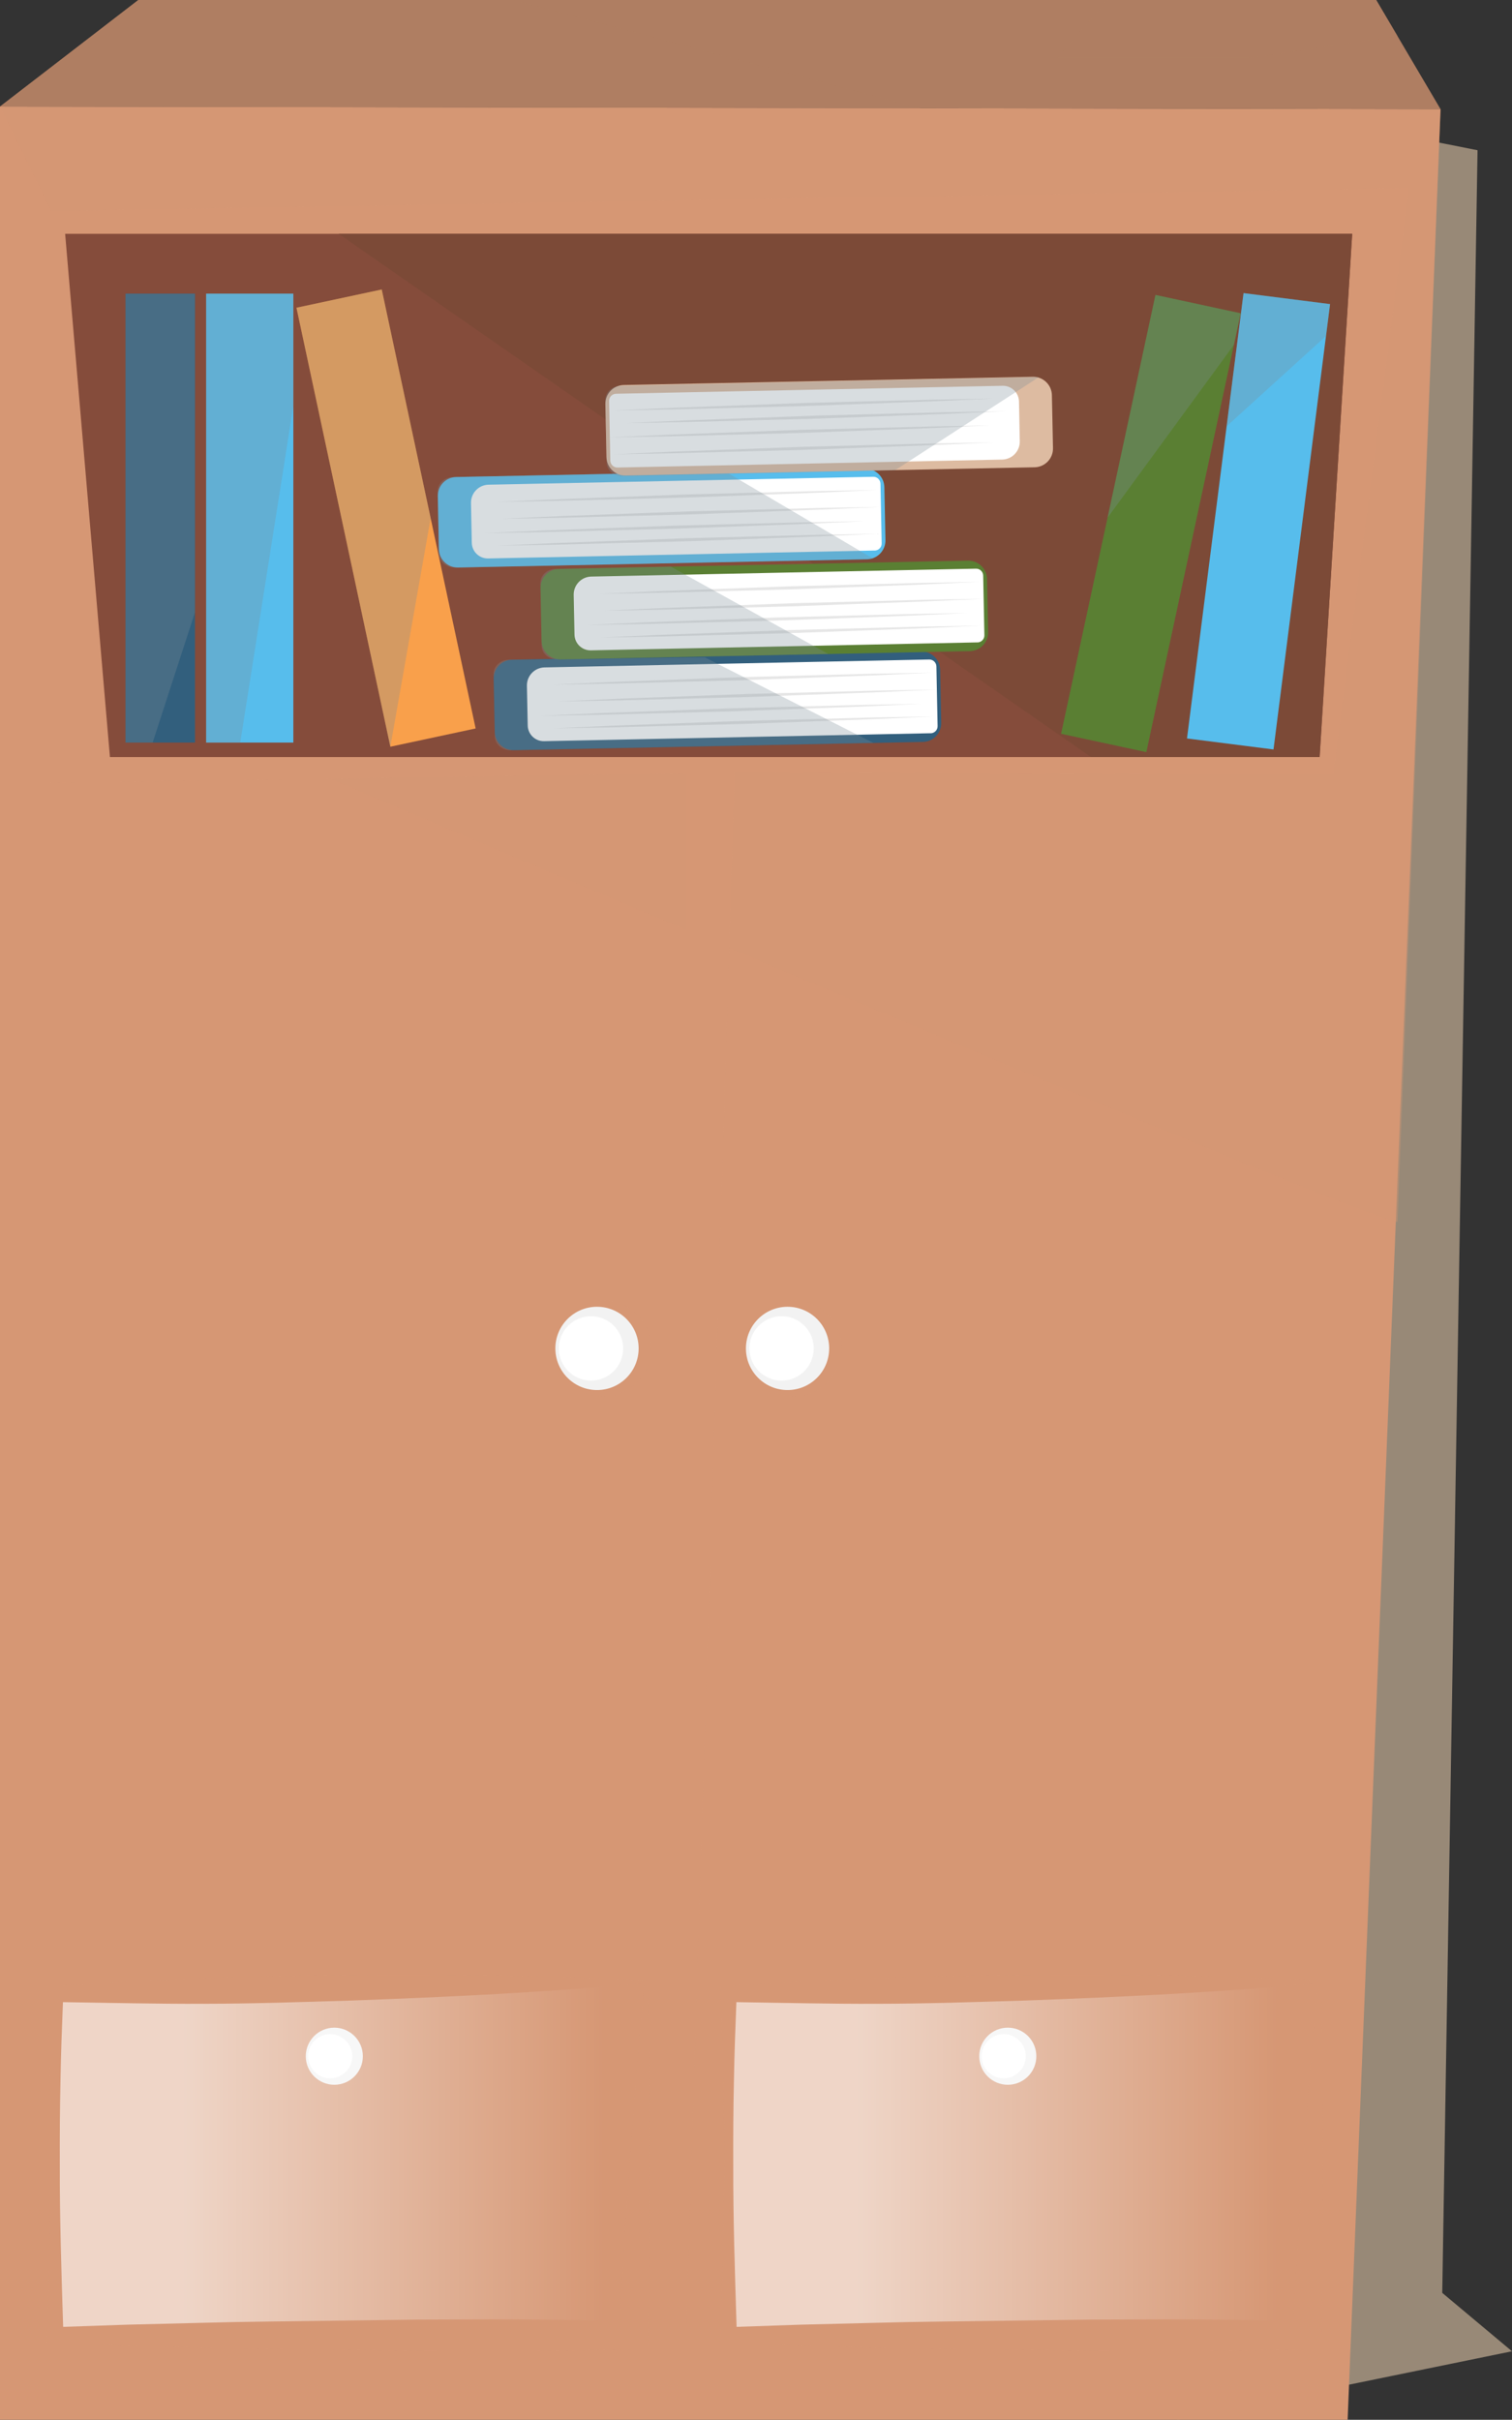 <?xml version="1.0" encoding="UTF-8"?><svg xmlns="http://www.w3.org/2000/svg" width="304.11" height="486.41" xmlns:xlink="http://www.w3.org/1999/xlink" viewBox="0 0 304.11 486.41"><rect x="0" y="0" width="304.11" height="486.41" fill="#333333" stroke="none"/><defs><linearGradient id="linear-gradient" x1="12.01" y1="433.2" x2="129.6" y2="433.2" gradientUnits="userSpaceOnUse"><stop offset=".21" stop-color="#fff"/><stop offset=".93" stop-color="#fff" stop-opacity="0"/></linearGradient><linearGradient id="linear-gradient-2" x1="147.47" x2="265.06" xlink:href="#linear-gradient"/></defs><g style="isolation:isolate;"><g id="_Слой_2"><g id="_Слой_1-2"><polygon points="255.56 21.94 297.18 30.2 290.08 460.9 304.11 472.64 236.87 486.41 255.56 21.94" style="fill:#988977; stroke-width:0px;"/><polygon points="271.05 486.41 0 486.41 0 21.42 289.74 21.94 271.05 486.41" style="fill:#d69774; stroke-width:0px;"/><polygon points="289.74 21.94 0 21.42 27.82 0 276.8 0 289.74 21.94" style="fill:#af7e62; stroke-width:0px;"/><polygon points="27.82 0 0 21.42 185.17 21.75 103.34 0 27.82 0" style="fill:#af7e62; mix-blend-mode:multiply; opacity:.8; stroke-width:0px;"/><path d="m0,21.42l66.42,135.12s214.56,91.5,214.66,89c.24-6.02,8.66-223.6,8.66-223.6L0,21.42Z" style="fill:#d69774; mix-blend-mode:multiply; opacity:.4; stroke-width:0px;"/><polygon points="147.78 155.34 268.17 155.69 283.4 37.79 10.06 42.38 10.06 157.36 137.97 155.49 137.97 470.04 147.78 155.34" style="fill:#d69774; mix-blend-mode:multiply; opacity:.8; stroke-width:0px;"/><polygon points="265.42 152.18 22.11 152.18 13.1 47 271.97 47 265.42 152.18" style="fill:#854c3b; stroke-width:0px;"/><polygon points="68.11 47 219.44 152.18 265.42 152.18 271.97 47 68.11 47" style="fill:#7c4a37; mix-blend-mode:multiply; stroke-width:0px;"/><rect x="41.46" y="59.03" width="17.54" height="90.24" style="fill:#57bdec; stroke-width:0px;"/><polygon points="59.01 81.47 48.32 149.27 41.46 149.27 41.46 59.03 59.01 59.03 59.01 81.47" style="fill:#7d8e96; mix-blend-mode:multiply; opacity:.3; stroke-width:0px;"/><rect x="25.25" y="59.03" width="13.97" height="90.24" style="fill:#325f7d; stroke-width:0px;"/><polygon points="39.21 123.09 30.7 149.27 25.25 149.27 25.25 59.03 39.21 59.03 39.21 123.09" style="fill:#7d8e96; mix-blend-mode:multiply; opacity:.3; stroke-width:0px;"/><rect x="68.87" y="59.03" width="17.54" height="90.24" transform="translate(-20.07 18.55) rotate(-12.08)" style="fill:#f9a04b; stroke-width:0px;"/><polygon points="78.51 150.11 86.62 104.15 76.78 58.19 59.63 61.86 78.51 150.11" style="fill:#7d8e96; mix-blend-mode:multiply; opacity:.3; stroke-width:0px;"/><rect x="244.37" y="59.65" width="17.54" height="90.24" transform="translate(15.21 -31.05) rotate(7.24)" style="fill:#57bdec; stroke-width:0px;"/><polygon points="246.73 85.67 266.71 67.53 267.53 61.11 250.13 58.9 246.73 85.67" style="fill:#7d8e96; mix-blend-mode:multiply; opacity:.3; stroke-width:0px;"/><rect x="222.71" y="60.12" width="17.54" height="90.24" transform="translate(27.31 -46.33) rotate(12.14)" style="fill:#5a7f33; stroke-width:0px;"/><polygon points="222.77 104.06 248.19 69.3 249.56 62.98 232.4 59.29 222.77 104.06" style="fill:#7d8e96; mix-blend-mode:multiply; opacity:.3; stroke-width:0px;"/><path d="m121.35,261.41c-5.33,0-9.64,4.32-9.64,9.64s4.32,9.64,9.64,9.64,9.64-4.32,9.64-9.64-4.32-9.64-9.64-9.64Z" style="fill:#d69774; mix-blend-mode:multiply; opacity:.8; stroke-width:0px;"/><path d="m128.45,271.05c0,4.63-3.75,8.37-8.37,8.37s-8.38-3.75-8.38-8.37,3.75-8.37,8.38-8.37,8.37,3.75,8.37,8.37Z" style="fill:#f2f2f2; stroke-width:0px;"/><path d="m125.34,271.05c0,3.57-2.9,6.47-6.47,6.47s-6.47-2.9-6.47-6.47,2.9-6.47,6.47-6.47,6.47,2.9,6.47,6.47Z" style="fill:#fff; stroke-width:0px;"/><path d="m68.11,406.72c-3.65,0-6.61,2.96-6.61,6.61s2.96,6.61,6.61,6.61,6.61-2.96,6.61-6.61-2.96-6.61-6.61-6.61Z" style="fill:#d69774; mix-blend-mode:multiply; opacity:.8; stroke-width:0px;"/><circle cx="67.24" cy="413.33" r="5.74" style="fill:#f2f2f2; stroke-width:0px;"/><path d="m70.85,413.33c0,2.45-1.99,4.43-4.44,4.43s-4.44-1.98-4.44-4.43,1.99-4.44,4.44-4.44,4.44,1.99,4.44,4.44Z" style="fill:#fff; stroke-width:0px;"/><path d="m159.67,261.41c-5.33,0-9.64,4.32-9.64,9.64s4.32,9.64,9.64,9.64,9.64-4.32,9.64-9.64-4.32-9.64-9.64-9.64Z" style="fill:#d69774; mix-blend-mode:multiply; opacity:.8; stroke-width:0px;"/><circle cx="158.4" cy="271.05" r="8.37" style="fill:#f2f2f2; stroke-width:0px;"/><path d="m163.67,271.05c0,3.57-2.9,6.47-6.47,6.47s-6.47-2.9-6.47-6.47,2.9-6.47,6.47-6.47,6.47,2.9,6.47,6.47Z" style="fill:#fff; stroke-width:0px;"/><path d="m130.59,416.16c-.12-5.94-.15-11.87-.36-17.81v-.29s-.31-.01-.31-.01c-4.96-.29-9.92-.4-14.87-.58-4.96-.19-9.91-.23-14.87-.35-9.91-.12-19.82-.14-29.72-.08-9.9.11-19.81.19-29.71.59-9.9.37-19.79,1.07-29.69,1.6l-1.63.09.06,1.51c.21,5.72.45,11.43.55,17.15.12,5.72.16,11.43.14,17.15.02,11.43-.37,22.86-.72,34.29l-.05,1.58,1.69.06,14.54.5,14.54.36c9.7.26,19.39.31,29.08.46l14.54.19,14.54.05c4.85.04,9.69-.04,14.54-.09l14.54-.19,2.87-.04.04-2.78c.19-11.86.36-23.71.3-35.58l-.07-17.79Zm-2.56-.09l-1.32,17.75c-.82,10.88-1.43,21.77-2.03,32.66l-11.79-.15c-4.85-.05-9.69-.13-14.54-.1l-14.54.05-14.54.19c-9.69.14-19.39.19-29.08.46l-14.54.36-12.95.44c-.34-10.87-.7-21.74-.67-32.6-.02-5.72.02-11.43.14-17.15.08-5.18.29-10.35.49-15.52,9.41.13,18.82.37,28.22.33,9.91-.01,19.81-.35,29.71-.65,9.9-.35,19.8-.79,29.69-1.33,4.95-.32,9.89-.57,14.84-.97,4.83-.37,9.67-.7,14.5-1.17-.6,5.8-1.05,11.6-1.57,17.4Z" style="fill:#d69774; mix-blend-mode:multiply; opacity:.8; stroke-width:0px;"/><path d="m128.03,416.07l-1.32,17.75c-.82,10.88-1.43,21.77-2.03,32.66l-11.79-.15c-4.85-.05-9.69-.13-14.54-.1l-14.54.05-14.54.19c-9.69.14-19.39.19-29.08.46l-14.54.36-12.95.44c-.34-10.87-.7-21.74-.67-32.6-.02-5.72.02-11.43.14-17.15.08-5.18.29-10.35.49-15.52,9.41.13,18.82.37,28.22.33,9.91-.01,19.81-.35,29.71-.65,9.9-.35,19.8-.79,29.69-1.33,4.95-.32,9.89-.57,14.84-.97,4.83-.37,9.67-.7,14.5-1.17-.6,5.8-1.05,11.6-1.57,17.4Z" style="fill:url(#linear-gradient); mix-blend-mode:screen; opacity:.6; stroke-width:0px;"/><path d="m203.57,406.72c-3.65,0-6.61,2.96-6.61,6.61s2.96,6.61,6.61,6.61,6.61-2.96,6.61-6.61-2.96-6.61-6.61-6.61Z" style="fill:#d69774; mix-blend-mode:multiply; opacity:.8; stroke-width:0px;"/><circle cx="202.7" cy="413.33" r="5.74" style="fill:#f2f2f2; stroke-width:0px;"/><path d="m206.31,413.33c0,2.45-1.99,4.43-4.44,4.43s-4.44-1.98-4.44-4.43,1.99-4.44,4.44-4.44,4.44,1.99,4.44,4.44Z" style="fill:#fff; stroke-width:0px;"/><path d="m266.04,416.16c-.12-5.94-.15-11.87-.36-17.81v-.29s-.31-.01-.31-.01c-4.96-.29-9.92-.4-14.87-.58-4.96-.19-9.91-.23-14.87-.35-9.91-.12-19.82-.14-29.72-.08-9.91.11-19.81.19-29.71.59-9.9.37-19.79,1.07-29.69,1.6l-1.63.09.06,1.51c.21,5.72.45,11.43.55,17.15.13,5.72.16,11.43.14,17.15.02,11.43-.37,22.86-.72,34.29l-.05,1.58,1.69.06,14.54.5,14.54.36c9.69.26,19.39.31,29.08.46l14.54.19,14.54.05c4.85.04,9.7-.04,14.54-.09l14.54-.19,2.87-.04.04-2.78c.19-11.86.36-23.71.3-35.58l-.07-17.79Zm-2.56-.09l-1.32,17.75c-.82,10.88-1.43,21.77-2.03,32.66l-11.79-.15c-4.85-.05-9.69-.13-14.54-.1l-14.54.05-14.54.19c-9.69.14-19.39.19-29.08.46l-14.54.36-12.95.44c-.34-10.87-.7-21.74-.67-32.6-.02-5.72.01-11.43.14-17.15.08-5.18.29-10.35.49-15.52,9.41.13,18.82.37,28.22.33,9.91-.01,19.81-.35,29.71-.65,9.9-.35,19.8-.79,29.69-1.33,4.95-.32,9.89-.57,14.84-.97,4.83-.37,9.67-.7,14.5-1.17-.6,5.8-1.05,11.6-1.57,17.4Z" style="fill:#d69774; mix-blend-mode:multiply; opacity:.8; stroke-width:0px;"/><path d="m263.48,416.07l-1.32,17.75c-.82,10.88-1.43,21.77-2.03,32.66l-11.79-.15c-4.85-.05-9.69-.13-14.54-.1l-14.54.05-14.54.19c-9.69.14-19.39.19-29.08.46l-14.54.36-12.95.44c-.34-10.87-.7-21.74-.67-32.6-.02-5.72.01-11.43.14-17.15.08-5.18.29-10.35.49-15.52,9.41.13,18.82.37,28.22.33,9.91-.01,19.81-.35,29.71-.65,9.9-.35,19.8-.79,29.69-1.33,4.95-.32,9.89-.57,14.84-.97,4.83-.37,9.67-.7,14.5-1.17-.6,5.8-1.05,11.6-1.57,17.4Z" style="fill:url(#linear-gradient-2); mix-blend-mode:screen; opacity:.6; stroke-width:0px;"/><path d="m185.62,149.14l-82.26,1.66c-2.09.04-3.81-1.61-3.85-3.7l-.22-10.64c-.04-2.08,1.62-3.81,3.7-3.85l82.26-1.66c2.08-.04,3.81,1.61,3.85,3.7l.21,10.64c.04,2.09-1.61,3.81-3.7,3.85Z" style="fill:#325f7d; stroke-width:0px;"/><path d="m187.18,147.39l-77.74,1.6c-1.79.04-3.27-1.38-3.3-3.17l-.16-7.97c-.04-2,1.54-3.65,3.54-3.69l77.37-1.59c.78-.02,1.43.61,1.45,1.39l.24,11.99c.02.78-.61,1.43-1.39,1.45Z" style="fill:#fff; stroke-width:0px;"/><g style="mix-blend-mode:multiply;"><path d="m111.17,137.62s4.78-.22,11.94-.54c7.17-.26,16.72-.62,26.28-.97,9.56-.25,19.12-.5,26.29-.68,7.17-.13,11.95-.21,11.95-.21,0,0-4.78.22-11.94.54-7.17.26-16.72.62-26.28.97-9.56.25-19.12.5-26.29.68-7.17.13-11.95.21-11.95.21Z" style="fill:#e6e6e6; stroke-width:0px;"/><path d="m111.98,141.01s4.78-.22,11.94-.54c7.17-.26,16.72-.62,26.28-.97,9.56-.25,19.12-.5,26.29-.68,7.17-.13,11.95-.21,11.95-.21,0,0-4.78.22-11.94.54-7.17.26-16.73.62-26.28.97-9.56.25-19.12.5-26.29.68-7.17.13-11.95.21-11.95.21Z" style="fill:#e6e6e6; stroke-width:0px;"/><path d="m108.7,143.89s4.78-.22,11.94-.54c7.17-.26,16.72-.62,26.28-.97,9.56-.25,19.12-.5,26.29-.68,7.17-.12,11.96-.21,11.96-.21,0,0-4.78.22-11.94.54-7.17.26-16.73.62-26.28.97-9.56.25-19.12.5-26.29.68-7.17.13-11.95.21-11.95.21Z" style="fill:#e6e6e6; stroke-width:0px;"/><path d="m111.34,146.41s4.78-.22,11.94-.54c7.17-.26,16.72-.62,26.28-.97,9.56-.25,19.12-.5,26.29-.68,7.17-.13,11.95-.21,11.95-.21,0,0-4.78.22-11.94.54-7.17.26-16.72.62-26.28.97-9.56.25-19.12.5-26.29.68-7.17.13-11.96.21-11.96.21Z" style="fill:#e6e6e6; stroke-width:0px;"/></g><path d="m102.33,132.61c-1.71.04-3.08,1.32-3.05,2.88l.25,12.56c.03,1.55,1.45,2.79,3.16,2.75l72.96-1.47-33.88-17.19-39.45.47Z" style="fill:#7d8e96; mix-blend-mode:multiply; opacity:.3; stroke-width:0px;"/><path d="m195.04,130.89l-82.26,1.66c-2.09.04-3.81-1.62-3.85-3.7l-.21-10.64c-.04-2.09,1.62-3.81,3.7-3.85l82.26-1.66c2.08-.04,3.81,1.61,3.85,3.7l.22,10.64c.04,2.09-1.62,3.81-3.7,3.85Z" style="fill:#5a7f33; stroke-width:0px;"/><path d="m196.59,129.13l-77.74,1.6c-1.79.04-3.27-1.38-3.3-3.17l-.16-7.97c-.04-2,1.54-3.65,3.54-3.69l77.37-1.59c.78-.02,1.43.61,1.45,1.39l.24,11.99c.02.78-.61,1.43-1.39,1.45Z" style="fill:#fff; stroke-width:0px;"/><g style="mix-blend-mode:multiply;"><path d="m120.58,119.37s4.78-.22,11.94-.54c7.17-.26,16.73-.62,26.28-.97,9.56-.25,19.12-.5,26.29-.68,7.17-.12,11.95-.21,11.95-.21,0,0-4.78.22-11.94.54-7.17.26-16.73.62-26.28.97-9.56.25-19.12.5-26.29.68-7.17.13-11.95.21-11.95.21Z" style="fill:#e6e6e6; stroke-width:0px;"/><path d="m121.39,122.76s4.78-.22,11.94-.54c7.17-.26,16.72-.62,26.28-.97,9.56-.25,19.12-.5,26.29-.68,7.17-.13,11.95-.21,11.95-.21,0,0-4.78.22-11.94.54-7.17.27-16.72.62-26.28.97-9.56.25-19.12.5-26.29.68-7.17.12-11.96.21-11.96.21Z" style="fill:#e6e6e6; stroke-width:0px;"/><path d="m118.11,125.63s4.78-.22,11.94-.54c7.17-.26,16.72-.62,26.28-.97,9.56-.25,19.12-.5,26.29-.68,7.17-.13,11.95-.21,11.95-.21,0,0-4.78.22-11.94.54-7.17.26-16.72.62-26.28.97-9.56.25-19.12.5-26.29.68-7.17.12-11.95.21-11.95.21Z" style="fill:#e6e6e6; stroke-width:0px;"/><path d="m120.76,128.16s4.78-.22,11.94-.54c7.17-.27,16.72-.62,26.28-.97,9.56-.25,19.12-.5,26.29-.68,7.17-.13,11.95-.21,11.95-.21,0,0-4.78.22-11.94.54-7.17.26-16.72.62-26.28.97-9.56.25-19.12.5-26.29.68-7.17.12-11.95.21-11.95.21Z" style="fill:#e6e6e6; stroke-width:0px;"/></g><path d="m111.74,114.36c-1.71.03-3.08,1.32-3.05,2.88l.25,12.56c.03,1.56,1.45,2.79,3.16,2.75l54.46-1.1-31.66-17.56-23.17.47Z" style="fill:#7d8e96; mix-blend-mode:multiply; opacity:.3; stroke-width:0px;"/><path d="m174.37,112.42l-82.25,1.66c-2.09.04-3.81-1.62-3.85-3.7l-.21-10.64c-.04-2.09,1.61-3.81,3.7-3.85l82.26-1.66c2.08-.04,3.81,1.61,3.85,3.7l.22,10.64c.04,2.09-1.62,3.81-3.7,3.85Z" style="fill:#57bdec; stroke-width:0px;"/><path d="m175.93,110.66l-77.74,1.6c-1.79.04-3.27-1.38-3.3-3.17l-.16-7.97c-.04-2,1.54-3.65,3.54-3.69l77.37-1.59c.78-.02,1.43.61,1.45,1.39l.24,11.99c.02.78-.61,1.43-1.39,1.45Z" style="fill:#fff; stroke-width:0px;"/><g style="mix-blend-mode:multiply;"><path d="m99.92,100.9s4.78-.22,11.94-.54c7.17-.26,16.73-.62,26.28-.97,9.56-.25,19.12-.49,26.29-.68,7.17-.13,11.95-.21,11.95-.21,0,0-4.78.22-11.94.54-7.17.26-16.72.62-26.28.97-9.56.25-19.12.5-26.29.68-7.17.12-11.95.21-11.95.21Z" style="fill:#e6e6e6; stroke-width:0px;"/><path d="m100.73,104.29s4.78-.22,11.94-.54c7.17-.26,16.72-.62,26.28-.97,9.56-.25,19.12-.5,26.29-.68,7.17-.13,11.95-.21,11.95-.21,0,0-4.78.22-11.94.54-7.17.27-16.72.62-26.28.97-9.56.25-19.12.5-26.29.68-7.17.12-11.95.21-11.95.21Z" style="fill:#e6e6e6; stroke-width:0px;"/><path d="m97.45,107.17s4.78-.22,11.94-.54c7.17-.26,16.72-.62,26.28-.97,9.56-.25,19.12-.5,26.29-.68,7.17-.13,11.95-.21,11.95-.21,0,0-4.78.22-11.94.54-7.17.26-16.72.62-26.28.97-9.56.25-19.12.5-26.29.68-7.17.13-11.95.21-11.95.21Z" style="fill:#e6e6e6; stroke-width:0px;"/><path d="m100.09,109.69s4.78-.22,11.94-.54c7.17-.26,16.73-.61,26.28-.97,9.56-.25,19.12-.5,26.29-.68,7.17-.13,11.95-.21,11.95-.21,0,0-4.78.22-11.94.54-7.17.26-16.73.62-26.28.97-9.56.25-19.12.5-26.29.68-7.17.13-11.95.21-11.95.21Z" style="fill:#e6e6e6; stroke-width:0px;"/></g><path d="m91.08,95.89c-1.71.03-3.08,1.32-3.05,2.88l.25,12.56c.03,1.56,1.45,2.79,3.16,2.75l84.21-1.77-29.75-17.52-54.82,1.11Z" style="fill:#7d8e96; mix-blend-mode:multiply; opacity:.3; stroke-width:0px;"/><path d="m125.46,77.4l82.26-1.66c2.08-.04,3.81,1.61,3.85,3.7l.22,10.64c.04,2.09-1.62,3.81-3.7,3.85l-82.26,1.66c-2.09.04-3.81-1.62-3.85-3.7l-.22-10.64c-.04-2.09,1.61-3.81,3.7-3.85Z" style="fill:#ddbba1; stroke-width:0px;"/><path d="m123.91,79.15l77.74-1.6c1.79-.04,3.27,1.38,3.3,3.17l.16,7.97c.04,2-1.54,3.65-3.54,3.69l-77.37,1.6c-.78.02-1.43-.61-1.45-1.39l-.24-11.99c-.02-.78.61-1.43,1.39-1.45Z" style="fill:#fff; stroke-width:0px;"/><g style="mix-blend-mode:multiply;"><path d="m199.92,88.92s-4.78.22-11.94.54c-7.17.26-16.72.62-26.28.97-9.56.25-19.12.5-26.29.68-7.17.12-11.95.21-11.95.21,0,0,4.78-.22,11.94-.54,7.17-.26,16.73-.62,26.28-.97,9.56-.25,19.12-.5,26.29-.68,7.17-.13,11.95-.21,11.95-.21Z" style="fill:#e6e6e6; stroke-width:0px;"/><path d="m199.11,85.52s-4.78.22-11.94.54c-7.17.26-16.73.62-26.28.97-9.56.25-19.12.5-26.29.68-7.17.12-11.95.21-11.95.21,0,0,4.78-.22,11.94-.54,7.17-.26,16.73-.61,26.28-.97,9.56-.25,19.12-.5,26.29-.68,7.17-.13,11.95-.21,11.95-.21Z" style="fill:#e6e6e6; stroke-width:0px;"/><path d="m202.39,82.65s-4.78.22-11.94.54c-7.17.26-16.72.62-26.28.97-9.56.25-19.12.5-26.29.68-7.17.12-11.95.21-11.95.21,0,0,4.78-.22,11.94-.54,7.17-.26,16.73-.62,26.28-.97,9.56-.25,19.12-.5,26.29-.68,7.17-.12,11.95-.21,11.95-.21Z" style="fill:#e6e6e6; stroke-width:0px;"/><path d="m199.74,80.12s-4.78.22-11.94.54c-7.17.26-16.72.62-26.28.97-9.56.25-19.12.5-26.29.68-7.17.12-11.96.21-11.96.21,0,0,4.78-.22,11.94-.54,7.17-.26,16.72-.61,26.28-.97,9.56-.25,19.12-.49,26.29-.68,7.17-.13,11.95-.21,11.95-.21Z" style="fill:#e6e6e6; stroke-width:0px;"/></g><path d="m125.19,95.75c-1.71.04-3.13-1.19-3.17-2.75l-.28-12.56c-.03-1.56,1.33-2.85,3.04-2.88l84.21-1.78-28.99,18.76-54.82,1.21Z" style="fill:#7d8e96; mix-blend-mode:multiply; opacity:.3; stroke-width:0px;"/><polygon points="212.61 11.66 251.27 11.66 281.08 7.27 276.8 0 222.77 0 212.61 11.66" style="fill:#af7e62; mix-blend-mode:multiply; opacity:.8; stroke-width:0px;"/></g></g></g></svg>